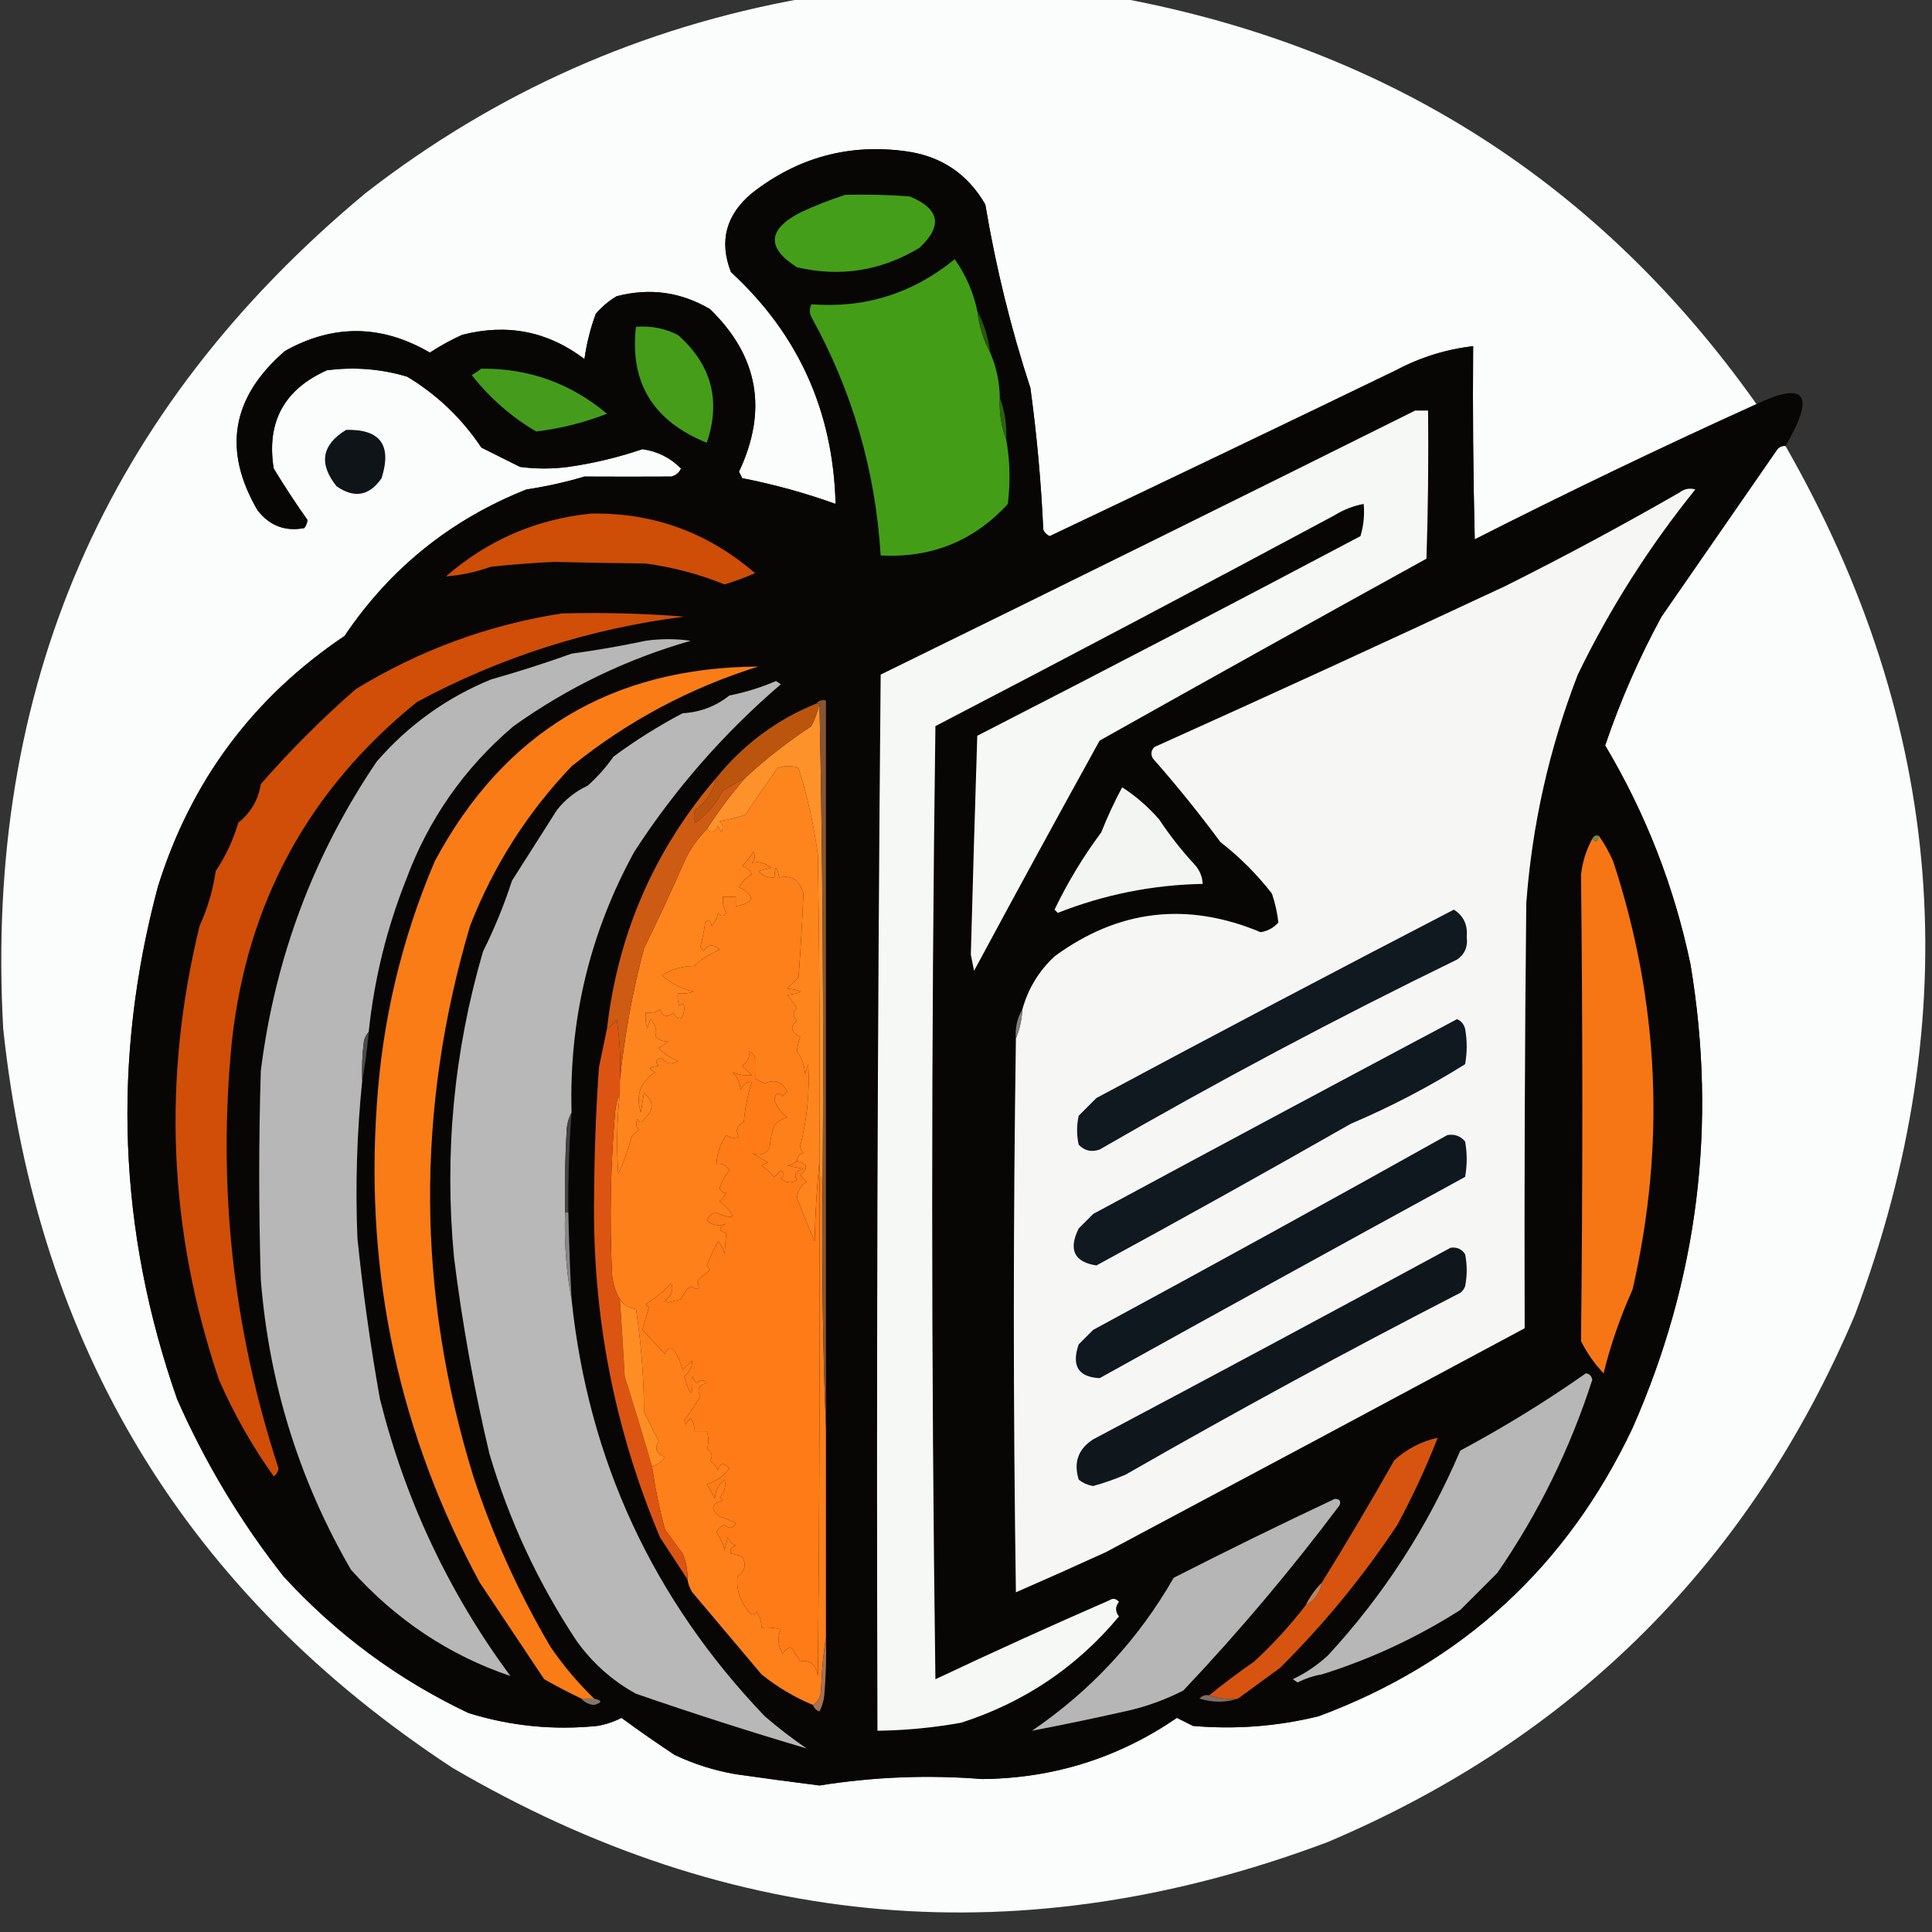 <?xml version="1.0" encoding="UTF-8"?>
<!DOCTYPE svg PUBLIC "-//W3C//DTD SVG 1.1//EN" "http://www.w3.org/Graphics/SVG/1.1/DTD/svg11.dtd">
<svg xmlns="http://www.w3.org/2000/svg" version="1.1" width="600px" height="600px" style="shape-rendering:geometricPrecision; text-rendering:geometricPrecision; image-rendering:optimizeQuality; fill-rule:evenodd; clip-rule:evenodd" xmlns:xlink="http://www.w3.org/1999/xlink">
<rect width="100%" height="100%" fill="#333333" stroke="none"/>
<g><path style="opacity:0.989" fill="#fdfefe" d="M 249.5,-0.5 C 282.5,-0.5 315.5,-0.5 348.5,-0.5C 431.374,15.076 497.041,57.076 545.5,125.5C 516.134,138.805 486.968,152.805 458,167.5C 457.5,147.503 457.333,127.503 457.5,107.5C 449.007,108.498 441.007,110.998 433.5,115C 397.82,132.255 361.987,149.421 326,166.5C 325.055,166.095 324.388,165.428 324,164.5C 323.329,149.768 321.996,135.101 320,120.5C 313.914,101.897 309.247,82.897 306,63.5C 300.527,54.031 292.36,48.531 281.5,47C 263.744,44.523 247.744,48.856 233.5,60C 225.444,66.731 223.277,74.897 227,84.5C 247.928,103.723 258.761,127.723 259.5,156.5C 250.087,153.101 240.42,150.435 230.5,148.5C 230.167,147.833 229.833,147.167 229.5,146.5C 238.509,127.397 235.509,110.563 220.5,96C 211.444,90.659 201.777,89.326 191.5,92C 189.04,93.458 186.873,95.291 185,97.5C 183.348,102.045 182.182,106.711 181.5,111.5C 170.169,102.886 157.503,100.386 143.5,104C 140.038,105.565 136.705,107.398 133.5,109.5C 118.522,100.765 103.522,100.598 88.5,109C 71.896,123.321 69.062,139.821 80,158.5C 83.742,163.291 88.576,165.124 94.5,164C 95.058,163.275 95.392,162.442 95.5,161.5C 91.839,156.326 88.339,150.993 85,145.5C 82.698,131.131 88.198,120.964 101.5,115C 110.01,113.886 118.344,114.552 126.5,117C 135.788,122.621 143.455,129.954 149.5,139C 153.5,141 157.5,143 161.5,145C 166.5,145.667 171.5,145.667 176.5,145C 184.365,143.876 192.031,142.043 199.5,139.5C 204.15,140.138 208.15,142.138 211.5,145.5C 210.91,146.799 209.91,147.632 208.5,148C 199.498,148.047 190.498,148.047 181.5,148C 175.6,149.761 169.6,151.095 163.5,152C 139.979,161.344 121.145,176.511 107,197.5C 78.554,216.627 59.221,242.627 49,275.5C 34.677,329.202 36.677,382.202 55,434.5C 63.723,454.293 74.723,472.626 88,489.5C 104.437,507.457 123.604,521.624 145.5,532C 158.553,536.051 171.886,537.384 185.5,536C 188.132,535.551 190.632,534.717 193,533.5C 198.396,537.451 203.896,541.284 209.5,545C 215.561,547.864 221.894,549.864 228.5,551C 237.159,552.232 245.825,553.398 254.5,554.5C 271.266,551.819 288.1,551.152 305,552.5C 327.15,552.282 347.316,545.949 365.5,533.5C 367.167,534.333 368.833,535.167 370.5,536C 383.665,537.144 396.665,536.144 409.5,533C 454.097,516.405 486.597,486.572 507,443.5C 527.32,397.418 533.32,349.418 525,299.5C 519.938,275.319 511.104,252.653 498.5,231.5C 503.194,217.649 509.027,204.315 516,191.5C 528,174.167 540,156.833 552,139.5C 552.671,138.748 553.504,138.414 554.5,138.5C 604.016,225.026 611.183,315.026 576,408.5C 543.5,485 489,539.5 412.5,572C 318.104,607.559 227.437,599.893 140.5,549C 57.987,494.877 11.487,418.377 1,319.5C -4.901,213.779 32.599,127.279 113.5,60C 153.834,28.668 199.167,8.501 249.5,-0.5 Z"/></g>
<g><path style="opacity:1" fill="#070605" d="M 545.5,125.5 C 560.843,118.23 563.843,122.563 554.5,138.5C 553.504,138.414 552.671,138.748 552,139.5C 540,156.833 528,174.167 516,191.5C 509.027,204.315 503.194,217.649 498.5,231.5C 511.104,252.653 519.938,275.319 525,299.5C 533.32,349.418 527.32,397.418 507,443.5C 486.597,486.572 454.097,516.405 409.5,533C 396.665,536.144 383.665,537.144 370.5,536C 368.833,535.167 367.167,534.333 365.5,533.5C 347.316,545.949 327.15,552.282 305,552.5C 288.1,551.152 271.266,551.819 254.5,554.5C 245.825,553.398 237.159,552.232 228.5,551C 221.894,549.864 215.561,547.864 209.5,545C 203.896,541.284 198.396,537.451 193,533.5C 190.632,534.717 188.132,535.551 185.5,536C 171.886,537.384 158.553,536.051 145.5,532C 123.604,521.624 104.437,507.457 88,489.5C 74.723,472.626 63.723,454.293 55,434.5C 36.677,382.202 34.677,329.202 49,275.5C 59.221,242.627 78.554,216.627 107,197.5C 121.145,176.511 139.979,161.344 163.5,152C 169.6,151.095 175.6,149.761 181.5,148C 190.498,148.047 199.498,148.047 208.5,148C 209.91,147.632 210.91,146.799 211.5,145.5C 208.15,142.138 204.15,140.138 199.5,139.5C 192.031,142.043 184.365,143.876 176.5,145C 171.5,145.667 166.5,145.667 161.5,145C 157.5,143 153.5,141 149.5,139C 143.455,129.954 135.788,122.621 126.5,117C 118.344,114.552 110.01,113.886 101.5,115C 88.198,120.964 82.698,131.131 85,145.5C 88.339,150.993 91.839,156.326 95.5,161.5C 95.392,162.442 95.058,163.275 94.5,164C 88.576,165.124 83.742,163.291 80,158.5C 69.062,139.821 71.896,123.321 88.5,109C 103.522,100.598 118.522,100.765 133.5,109.5C 136.705,107.398 140.038,105.565 143.5,104C 157.503,100.386 170.169,102.886 181.5,111.5C 182.182,106.711 183.348,102.045 185,97.5C 186.873,95.291 189.04,93.458 191.5,92C 201.777,89.326 211.444,90.659 220.5,96C 235.509,110.563 238.509,127.397 229.5,146.5C 229.833,147.167 230.167,147.833 230.5,148.5C 240.42,150.435 250.087,153.101 259.5,156.5C 258.761,127.723 247.928,103.723 227,84.5C 223.277,74.897 225.444,66.731 233.5,60C 247.744,48.856 263.744,44.523 281.5,47C 292.36,48.531 300.527,54.031 306,63.5C 309.247,82.897 313.914,101.897 320,120.5C 321.996,135.101 323.329,149.768 324,164.5C 324.388,165.428 325.055,166.095 326,166.5C 361.987,149.421 397.82,132.255 433.5,115C 441.007,110.998 449.007,108.498 457.5,107.5C 457.333,127.503 457.5,147.503 458,167.5C 486.968,152.805 516.134,138.805 545.5,125.5 Z"/></g>
<g><path style="opacity:1" fill="#459e19" d="M 262.5,60.5 C 269.175,60.334 275.842,60.5 282.5,61C 291.868,64.839 292.868,70.172 285.5,77C 273.601,84.145 260.934,86.145 247.5,83C 238.023,76.984 238.356,71.318 248.5,66C 253.161,63.849 257.828,62.016 262.5,60.5 Z"/></g>
<g><path style="opacity:1" fill="#449d17" d="M 303.5,96.5 C 304.057,101.165 305.39,105.498 307.5,109.5C 309.419,113.857 310.419,118.523 310.5,123.5C 310.28,128.1 310.946,132.433 312.5,136.5C 313.654,142.987 313.821,149.654 313,156.5C 302.442,168.022 289.275,173.355 273.5,172.5C 271.877,146.141 264.711,121.475 252,98.5C 251.333,97.167 251.333,95.833 252,94.5C 268.602,95.801 283.435,91.135 296.5,80.5C 299.928,85.356 302.261,90.689 303.5,96.5 Z"/></g>
<g><path style="opacity:1" fill="#26580e" d="M 303.5,96.5 C 305.61,100.502 306.943,104.835 307.5,109.5C 305.39,105.498 304.057,101.165 303.5,96.5 Z"/></g>
<g><path style="opacity:1" fill="#459d1a" d="M 197.5,101.5 C 202.08,101.113 206.414,101.947 210.5,104C 220.953,113.189 223.953,124.356 219.5,137.5C 202.837,130.791 195.504,118.791 197.5,101.5 Z"/></g>
<g><path style="opacity:1" fill="#459c1c" d="M 149.5,114.5 C 164.214,114.356 177.214,119.022 188.5,128.5C 181.338,131.281 174.005,133.115 166.5,134C 158.772,129.442 152.105,123.609 146.5,116.5C 147.602,115.824 148.602,115.158 149.5,114.5 Z"/></g>
<g><path style="opacity:1" fill="#f6f8f5" d="M 439.5,127.5 C 440.833,127.5 442.167,127.5 443.5,127.5C 443.667,142.837 443.5,158.17 443,173.5C 409.118,192.192 375.285,211.026 341.5,230C 328.387,253.722 315.387,277.555 302.5,301.5C 302.167,299.833 301.833,298.167 301.5,296.5C 302.114,273.837 302.78,251.17 303.5,228.5C 343.293,208.103 382.959,187.437 422.5,166.5C 423.487,163.232 423.82,159.898 423.5,156.5C 420.309,157.092 417.309,158.259 414.5,160C 373.325,182.088 331.991,203.921 290.5,225.5C 289.167,324.167 289.167,422.833 290.5,521.5C 308.432,513.031 326.432,504.865 344.5,497C 345.635,496.251 346.635,496.417 347.5,497.5C 346.305,498.967 346.305,500.467 347.5,502C 334.454,517.685 318.12,528.685 298.5,535C 289.899,536.554 281.232,537.387 272.5,537.5C 272.167,428.165 272.5,318.831 273.5,209.5C 328.931,182.357 384.264,155.024 439.5,127.5 Z"/></g>
<g><path style="opacity:1" fill="#2b620f" d="M 310.5,123.5 C 312.054,127.567 312.72,131.9 312.5,136.5C 310.946,132.433 310.28,128.1 310.5,123.5 Z"/></g>
<g><path style="opacity:1" fill="#0f1419" d="M 107.5,133.5 C 118.103,133.239 121.77,138.239 118.5,148.5C 114.717,154.023 110.05,154.856 104.5,151C 98.909,143.961 99.909,138.128 107.5,133.5 Z"/></g>
<g><path style="opacity:1" fill="#f6f7f5" d="M 315.5,322.5 C 316.657,319.727 317.324,316.727 317.5,313.5C 319.254,307.106 322.588,301.606 327.5,297C 347.341,282.448 368.674,279.948 391.5,289.5C 393.697,289.152 395.53,288.152 397,286.5C 396.695,283.509 396.028,280.509 395,277.5C 390.333,271.5 385,266.167 379,261.5C 372.379,252.544 365.379,243.877 358,235.5C 357.316,234.216 357.483,233.049 358.5,232C 394.912,215.629 431.245,198.963 467.5,182C 485.755,172.871 503.755,163.205 521.5,153C 523.044,151.813 524.711,151.48 526.5,152C 512.129,169.806 499.962,188.972 490,209.5C 481.154,232.373 475.82,256.04 474,280.5C 473.533,324.567 473.366,368.567 473.5,412.5C 430.164,435.77 386.831,458.936 343.5,482C 334.149,486.277 324.816,490.444 315.5,494.5C 314.64,437.14 314.64,379.806 315.5,322.5 Z"/></g>
<g><path style="opacity:1" fill="#ce4d07" d="M 183.5,159.5 C 202.769,159.134 219.769,165.301 234.5,178C 231.344,179.383 228.178,180.55 225,181.5C 217.231,178.338 209.065,176.171 200.5,175C 190.921,174.899 181.421,174.732 172,174.5C 165.486,174.819 158.986,175.319 152.5,176C 147.915,177.641 143.249,178.641 138.5,179C 151.462,167.737 166.462,161.237 183.5,159.5 Z"/></g>
<g><path style="opacity:1" fill="#d04e07" d="M 174.5,190.5 C 187.184,190.168 199.851,190.501 212.5,191.5C 183.093,195.248 155.427,204.081 129.5,218C 95.868,245.186 76.701,280.353 72,323.5C 67.536,368.736 72.369,412.903 86.5,456C 86.37,457.059 85.87,457.892 85,458.5C 78.274,449.043 72.608,439.043 68,428.5C 52.316,382.159 50.316,335.159 62,287.5C 64.477,282.069 66.144,276.403 67,270.5C 70.099,265.875 72.432,260.875 74,255.5C 77.879,252.409 80.213,248.409 81,243.5C 90.133,233.034 99.966,223.201 110.5,214C 130.376,201.876 151.709,194.043 174.5,190.5 Z"/></g>
<g><path style="opacity:1" fill="#b7b7b7" d="M 114.5,320.5 C 113.732,321.263 113.232,322.263 113,323.5C 112.501,327.486 112.334,331.486 112.5,335.5C 110.835,351.79 110.335,368.123 111,384.5C 112.706,401.274 115.039,417.94 118,434.5C 125.876,465.914 139.376,494.58 158.5,520.5C 139.427,514.027 122.927,503.027 109,487.5C 92.911,459.73 83.577,429.73 81,397.5C 80.333,375.833 80.333,354.167 81,332.5C 85.412,297.416 97.412,265.416 117,236.5C 126.842,225.168 138.675,216.668 152.5,211C 160.906,208.634 169.239,205.968 177.5,203C 185.227,201.944 192.894,200.611 200.5,199C 205.167,198.333 209.833,198.333 214.5,199C 194.679,204.667 176.346,213.5 159.5,225.5C 144.143,238.538 132.976,254.538 126,273.5C 120.034,288.58 116.201,304.246 114.5,320.5 Z"/></g>
<g><path style="opacity:1" fill="#f97c17" d="M 184.5,527.5 C 183.167,527.5 181.833,527.5 180.5,527.5C 176.642,525.653 172.808,523.653 169,521.5C 162.333,511.5 155.667,501.5 149,491.5C 124.053,445.444 113.386,396.11 117,343.5C 118.685,317.061 124.685,291.728 135,267.5C 156.419,227.441 189.919,207.274 235.5,207C 214.1,213.697 194.766,224.03 177.5,238C 163.738,252.428 153.238,268.928 146,287.5C 129.101,344.544 129.434,401.544 147,458.5C 153.126,477.08 161.126,494.747 171,511.5C 174.981,517.311 179.481,522.644 184.5,527.5 Z"/></g>
<g><path style="opacity:1" fill="#b8b8b8" d="M 177.5,345.5 C 176.698,346.952 176.198,348.618 176,350.5C 175.5,359.16 175.334,367.827 175.5,376.5C 175.176,385.722 175.843,394.722 177.5,403.5C 182.715,453.434 202.715,496.601 237.5,533C 241.653,536.575 245.986,539.909 250.5,543C 232.809,537.771 215.142,532.104 197.5,526C 190.092,521.927 183.925,516.427 179,509.5C 167.127,491.569 158.127,472.236 152,451.5C 147.22,431.375 143.553,411.042 141,390.5C 137.942,358.204 140.942,326.537 150,295.5C 153.553,288.394 156.553,281.061 159,273.5C 163.667,266.167 168.333,258.833 173,251.5C 175.592,248.238 178.759,245.738 182.5,244C 185.538,241.297 188.205,238.297 190.5,235C 197.326,229.948 204.492,225.448 212,221.5C 217.429,221.201 222.262,219.368 226.5,216C 231.492,215.002 236.326,213.502 241,211.5C 241.5,211.833 242,212.167 242.5,212.5C 224.748,227.743 209.581,245.077 197,264.5C 183.199,289.654 176.699,316.654 177.5,345.5 Z"/></g>
<g><path style="opacity:1" fill="#fe851e" d="M 254.5,360.5 C 253.671,368.657 253.171,376.99 253,385.5C 251.314,381.634 249.481,377.134 247.5,372C 247.765,369.849 248.765,368.182 250.5,367C 249.833,366.333 249.167,365.667 248.5,365C 251.183,362.878 250.85,361.378 247.5,360.5C 247.577,359.25 248.244,358.417 249.5,358C 248.978,357.439 248.645,356.772 248.5,356C 250.657,347.67 251.49,339.17 251,330.5C 250.667,331.5 250.333,332.5 250,333.5C 249.853,330.89 249.019,328.556 247.5,326.5C 247.632,325.037 247.965,323.537 248.5,322C 245.568,320.524 245.234,318.857 247.5,317C 246.167,315.667 246.167,314.333 247.5,313C 246.386,311.551 245.386,310.217 244.5,309C 249.833,308.333 249.833,307.667 244.5,307C 245.667,305.833 246.833,304.667 248,303.5C 248.664,294.723 249.164,286.057 249.5,277.5C 248.38,273.376 245.88,271.709 242,272.5C 241.193,268.551 240.693,268.551 240.5,272.5C 238.516,272.617 236.85,271.95 235.5,270.5C 236.833,270.167 238.167,269.833 239.5,269.5C 237.554,267.917 235.554,267.417 233.5,268C 234.517,266.951 234.684,265.784 234,264.5C 232.954,266.09 231.787,267.59 230.5,269C 231.91,269.368 232.91,270.201 233.5,271.5C 231.833,272.5 230.5,273.833 229.5,275.5C 234.787,278.28 234.454,280.28 228.5,281.5C 228.5,280.5 228.5,279.5 228.5,278.5C 227.167,278.5 225.833,278.5 224.5,278.5C 224.357,280.262 224.691,281.929 225.5,283.5C 224.726,284.711 223.893,284.711 223,283.5C 222.71,285.044 222.044,286.377 221,287.5C 220.683,285.699 220.016,285.366 219,286.5C 218.661,289.036 218.161,291.536 217.5,294C 217.833,294.5 218.167,295 218.5,295.5C 219.86,293.152 221.527,292.985 223.5,295C 220.53,296.153 217.863,297.82 215.5,300C 211.808,299.996 208.475,300.996 205.5,303C 208.567,305.452 211.9,307.119 215.5,308C 213.866,308.494 212.199,308.66 210.5,308.5C 210.343,309.873 210.51,311.207 211,312.5C 212.018,311.294 212.518,311.627 212.5,313.5C 211.978,316.892 210.811,317.226 209,314.5C 207.124,316.123 205.79,315.79 205,313.5C 203.644,314.38 202.144,314.714 200.5,314.5C 200.34,316.199 200.506,317.866 201,319.5C 201.333,318.5 201.667,317.5 202,316.5C 203.602,318.263 204.102,320.096 203.5,322C 204.678,322.967 206.011,323.467 207.5,323.5C 206.5,324.167 205.5,324.833 204.5,325.5C 206.234,327.234 208.234,328.568 210.5,329.5C 208.602,330.734 206.935,330.401 205.5,328.5C 203.729,329.035 203.396,329.869 204.5,331C 201.456,331.359 201.122,332.026 203.5,333C 198.845,335.897 197.345,340.063 199,345.5C 199.333,343.5 199.667,341.5 200,339.5C 203.16,342.074 203.16,344.741 200,347.5C 199.333,348.833 198.667,348.833 198,347.5C 197.316,348.784 197.483,349.951 198.5,351C 197.333,351.5 196.5,352.333 196,353.5C 195.01,357.313 193.677,360.98 192,364.5C 191.427,356.151 191.593,347.818 192.5,339.5C 192.5,338.167 192.5,336.833 192.5,335.5C 193.912,321.699 196.412,308.032 200,294.5C 204.517,285.298 208.85,275.964 213,266.5C 214.722,263.133 216.889,260.133 219.5,257.5C 220.91,258.828 222.076,258.495 223,256.5C 223.333,257.167 223.667,257.833 224,258.5C 224.684,257.216 224.517,256.049 223.5,255C 226.232,254.587 228.899,253.92 231.5,253C 234.762,248.109 238.095,243.276 241.5,238.5C 243.929,237.708 246.095,237.708 248,238.5C 250.743,247.23 252.743,256.23 254,265.5C 254.5,297.165 254.667,328.832 254.5,360.5 Z"/></g>
<g><path style="opacity:1" fill="#fd922b" d="M 254.5,218.5 C 255.499,267.33 255.832,316.33 255.5,365.5C 255.167,365.5 254.833,365.5 254.5,365.5C 254.5,363.833 254.5,362.167 254.5,360.5C 254.667,328.832 254.5,297.165 254,265.5C 252.743,256.23 250.743,247.23 248,238.5C 246.095,237.708 243.929,237.708 241.5,238.5C 238.095,243.276 234.762,248.109 231.5,253C 228.899,253.92 226.232,254.587 223.5,255C 224.517,256.049 224.684,257.216 224,258.5C 223.667,257.833 223.333,257.167 223,256.5C 222.076,258.495 220.91,258.828 219.5,257.5C 223.091,251.902 227.091,246.569 231.5,241.5C 237.861,235.649 244.694,230.315 252,225.5C 253.118,223.235 253.951,220.901 254.5,218.5 Z"/></g>
<g><path style="opacity:1" fill="#f3f5f2" d="M 348.5,244.5 C 352.737,247.228 356.571,250.561 360,254.5C 363.285,259.454 366.952,264.12 371,268.5C 372.559,270.217 373.392,272.217 373.5,274.5C 357.954,274.803 342.954,277.803 328.5,283.5C 328.167,283.167 327.833,282.833 327.5,282.5C 331.579,274.001 336.413,266.001 342,258.5C 343.921,253.661 346.088,248.994 348.5,244.5 Z"/></g>
<g><path style="opacity:1" fill="#bb550e" d="M 253.5,218.5 C 253.833,218.5 254.167,218.5 254.5,218.5C 253.951,220.901 253.118,223.235 252,225.5C 244.694,230.315 237.861,235.649 231.5,241.5C 229.195,242.787 226.862,244.12 224.5,245.5C 222.455,249.48 219.622,252.813 216,255.5C 215.333,254.167 215.333,252.833 216,251.5C 219.451,248.916 221.617,245.582 222.5,241.5C 230.904,231.141 241.238,223.475 253.5,218.5 Z"/></g>
<g><path style="opacity:1" fill="#6e8a58" d="M 496.5,259.5 C 496.289,261.424 495.623,261.757 494.5,260.5C 494.842,259.662 495.508,259.328 496.5,259.5 Z"/></g>
<g><path style="opacity:1" fill="#f67615" d="M 496.5,259.5 C 498.226,261.942 499.726,264.609 501,267.5C 515.336,311.222 517.336,355.555 507,400.5C 503.205,408.94 500.205,417.606 498,426.5C 495.174,423.516 492.841,420.183 491,416.5C 491.546,368.168 491.546,319.835 491,271.5C 491.498,267.509 492.665,263.842 494.5,260.5C 495.623,261.757 496.289,261.424 496.5,259.5 Z"/></g>
<g><path style="opacity:1" fill="#fd801b" d="M 247.5,360.5 C 246.737,361.268 245.737,361.768 244.5,362C 246.167,362.333 247.833,362.667 249.5,363C 247.096,363.508 246.429,364.675 247.5,366.5C 245.813,367.568 244.146,367.401 242.5,366C 243.711,365.107 243.711,364.274 242.5,363.5C 241.833,364.167 241.167,364.833 240.5,365.5C 239.315,364.147 237.981,362.98 236.5,362C 237.167,361.667 237.833,361.333 238.5,361C 236.833,360 235.167,359 233.5,358C 235.669,359.114 237.502,358.614 239,356.5C 239.186,354.1 239.686,351.766 240.5,349.5C 241.59,348.273 242.924,347.44 244.5,347C 242.552,345.561 241.219,343.728 240.5,341.5C 240.824,339.431 241.658,339.098 243,340.5C 243.5,340 244,339.5 244.5,339C 242.914,335.867 240.58,335.034 237.5,336.5C 236.5,336 235.5,335.5 234.5,335C 234.475,332.988 234.475,330.988 234.5,329C 234.387,327.72 233.72,326.887 232.5,326.5C 232.968,328.113 232.301,329.613 230.5,331C 231.5,332 232.5,333 233.5,334C 231.345,334.116 229.345,333.783 227.5,333C 229.004,334.491 229.837,336.324 230,338.5C 230.72,336.745 231.887,335.911 233.5,336C 232.178,340.121 231.345,344.287 231,348.5C 228.832,349.629 228.332,351.129 229.5,353C 228.101,353.595 226.768,353.428 225.5,352.5C 223.664,355.252 222.664,358.252 222.5,361.5C 224.346,361.222 225.68,361.889 226.5,363.5C 225.112,365.109 224.112,366.942 223.5,369C 223.892,370.011 224.559,370.511 225.5,370.5C 225.023,371.478 224.357,372.311 223.5,373C 229.214,378.075 228.714,379.242 222,376.5C 220.831,377.009 219.998,377.842 219.5,379C 221.402,380.651 223.402,380.984 225.5,380C 223.109,381.309 223.109,382.309 225.5,383C 225.374,384.974 225.208,387.141 225,389.5C 224.71,387.956 224.044,386.623 223,385.5C 221.69,387.952 220.524,390.452 219.5,393C 219.957,393.414 220.291,393.914 220.5,394.5C 219.019,395.48 217.685,396.647 216.5,398C 217.602,400.391 216.936,400.891 214.5,399.5C 213.148,400.518 212.148,401.851 211.5,403.5C 210.167,403.833 208.833,404.167 207.5,404.5C 207.167,404.333 206.833,404.167 206.5,404C 208.563,402.428 209.229,400.595 208.5,398.5C 206.155,401.012 203.488,403.178 200.5,405C 200.833,405.333 201.167,405.667 201.5,406C 200.833,408.333 200.167,410.667 199.5,413C 201.816,415.497 204.15,417.997 206.5,420.5C 207.197,418.615 208.197,418.282 209.5,419.5C 210.624,421.369 211.457,423.369 212,425.5C 213,424.5 214,423.5 215,422.5C 214.973,424.417 214.139,426.084 212.5,427.5C 214.432,434.038 215.265,434.038 215,427.5C 215.308,428.308 215.808,428.975 216.5,429.5C 217.609,428.41 218.609,428.41 219.5,429.5C 216.985,430.2 216.318,431.533 217.5,433.5C 216.014,436.146 214.348,438.646 212.5,441C 212.667,441.5 212.833,442 213,442.5C 213.308,441.692 213.808,441.025 214.5,440.5C 215.429,441.689 215.762,443.022 215.5,444.5C 216.833,444.5 218.167,444.5 219.5,444.5C 220.149,446.477 220.149,448.31 219.5,450C 221.145,451.032 221.478,452.199 220.5,453.5C 221.522,454.354 222.355,455.354 223,456.5C 223.604,454.314 224.77,454.148 226.5,456C 224.726,458.44 222.392,460.106 219.5,461C 220.46,462.419 221.293,463.919 222,465.5C 222.113,463.026 223.113,461.026 225,459.5C 225.536,461.567 225.036,463.401 223.5,465C 223.833,465.333 224.167,465.667 224.5,466C 220.833,467 220.5,468.667 223.5,471C 225.246,471.471 226.913,472.138 228.5,473C 227.579,474.756 226.412,474.923 225,473.5C 223.831,474.009 222.998,474.842 222.5,476C 223.717,477.648 224.55,479.481 225,481.5C 225.333,480.167 225.667,478.833 226,477.5C 226.5,478.667 227.333,479.5 228.5,480C 227.044,480.423 226.544,481.256 227,482.5C 228.117,482.665 229.284,482.998 230.5,483.5C 231.881,485.966 231.381,487.966 229,489.5C 228.65,493.619 229.817,497.286 232.5,500.5C 233.425,501.641 234.259,501.641 235,500.5C 236.009,502.025 236.509,503.692 236.5,505.5C 238.527,505.338 240.527,505.505 242.5,506C 241.402,508.498 241.568,510.998 243,513.5C 243.689,512.643 244.522,511.977 245.5,511.5C 246.624,512.914 247.624,514.414 248.5,516C 251.611,515.405 253.444,516.905 254,520.5C 254.5,468.834 254.667,417.168 254.5,365.5C 254.833,365.5 255.167,365.5 255.5,365.5C 255.169,391.672 255.502,417.672 256.5,443.5C 256.5,465.167 256.5,486.833 256.5,508.5C 255.673,513.651 255.173,518.984 255,524.5C 254.95,526.744 254.117,528.411 252.5,529.5C 246.727,527.112 241.393,523.945 236.5,520C 229.333,511.5 222.167,503 215,494.5C 214.209,493.255 213.709,491.922 213.5,490.5C 213.579,487.729 213.079,485.063 212,482.5C 210.122,479.967 208.289,477.467 206.5,475C 204.756,468.534 203.423,462.034 202.5,455.5C 204.078,454.934 205.412,453.934 206.5,452.5C 203.826,451.501 203.159,449.834 204.5,447.5C 202.984,444.469 201.484,441.469 200,438.5C 199.942,427.735 199.108,417.068 197.5,406.5C 195.336,406.279 193.67,405.279 192.5,403.5C 190.913,400.831 190.079,397.831 190,394.5C 189.295,378.147 189.628,361.814 191,345.5C 191.191,343.292 191.691,341.292 192.5,339.5C 191.593,347.818 191.427,356.151 192,364.5C 193.677,360.98 195.01,357.313 196,353.5C 196.5,352.333 197.333,351.5 198.5,351C 197.483,349.951 197.316,348.784 198,347.5C 198.667,348.833 199.333,348.833 200,347.5C 203.16,344.741 203.16,342.074 200,339.5C 199.667,341.5 199.333,343.5 199,345.5C 197.345,340.063 198.845,335.897 203.5,333C 201.122,332.026 201.456,331.359 204.5,331C 203.396,329.869 203.729,329.035 205.5,328.5C 206.935,330.401 208.602,330.734 210.5,329.5C 208.234,328.568 206.234,327.234 204.5,325.5C 205.5,324.833 206.5,324.167 207.5,323.5C 206.011,323.467 204.678,322.967 203.5,322C 204.102,320.096 203.602,318.263 202,316.5C 201.667,317.5 201.333,318.5 201,319.5C 200.506,317.866 200.34,316.199 200.5,314.5C 202.144,314.714 203.644,314.38 205,313.5C 205.79,315.79 207.124,316.123 209,314.5C 210.811,317.226 211.978,316.892 212.5,313.5C 212.518,311.627 212.018,311.294 211,312.5C 210.51,311.207 210.343,309.873 210.5,308.5C 212.199,308.66 213.866,308.494 215.5,308C 211.9,307.119 208.567,305.452 205.5,303C 208.475,300.996 211.808,299.996 215.5,300C 217.863,297.82 220.53,296.153 223.5,295C 221.527,292.985 219.86,293.152 218.5,295.5C 218.167,295 217.833,294.5 217.5,294C 218.161,291.536 218.661,289.036 219,286.5C 220.016,285.366 220.683,285.699 221,287.5C 222.044,286.377 222.71,285.044 223,283.5C 223.893,284.711 224.726,284.711 225.5,283.5C 224.691,281.929 224.357,280.262 224.5,278.5C 225.833,278.5 227.167,278.5 228.5,278.5C 228.5,279.5 228.5,280.5 228.5,281.5C 234.454,280.28 234.787,278.28 229.5,275.5C 230.5,273.833 231.833,272.5 233.5,271.5C 232.91,270.201 231.91,269.368 230.5,269C 231.787,267.59 232.954,266.09 234,264.5C 234.684,265.784 234.517,266.951 233.5,268C 235.554,267.417 237.554,267.917 239.5,269.5C 238.167,269.833 236.833,270.167 235.5,270.5C 236.85,271.95 238.516,272.617 240.5,272.5C 240.693,268.551 241.193,268.551 242,272.5C 245.88,271.709 248.38,273.376 249.5,277.5C 249.164,286.057 248.664,294.723 248,303.5C 246.833,304.667 245.667,305.833 244.5,307C 249.833,307.667 249.833,308.333 244.5,309C 245.386,310.217 246.386,311.551 247.5,313C 246.167,314.333 246.167,315.667 247.5,317C 245.234,318.857 245.568,320.524 248.5,322C 247.965,323.537 247.632,325.037 247.5,326.5C 249.019,328.556 249.853,330.89 250,333.5C 250.333,332.5 250.667,331.5 251,330.5C 251.49,339.17 250.657,347.67 248.5,356C 248.645,356.772 248.978,357.439 249.5,358C 248.244,358.417 247.577,359.25 247.5,360.5 Z"/></g>
<g><path style="opacity:1" fill="#ce5b13" d="M 222.5,241.5 C 221.617,245.582 219.451,248.916 216,251.5C 215.333,252.833 215.333,254.167 216,255.5C 219.622,252.813 222.455,249.48 224.5,245.5C 226.862,244.12 229.195,242.787 231.5,241.5C 227.091,246.569 223.091,251.902 219.5,257.5C 216.889,260.133 214.722,263.133 213,266.5C 208.85,275.964 204.517,285.298 200,294.5C 196.412,308.032 193.912,321.699 192.5,335.5C 192.83,329.132 192.496,322.798 191.5,316.5C 190.712,317.77 189.712,318.77 188.5,319.5C 191.916,289.877 203.249,263.877 222.5,241.5 Z"/></g>
<g><path style="opacity:1" fill="#7e7f7e" d="M 317.5,313.5 C 317.324,316.727 316.657,319.727 315.5,322.5C 315.215,319.171 315.882,316.171 317.5,313.5 Z"/></g>
<g><path style="opacity:1" fill="#0f191f" d="M 451.5,282.5 C 454.518,284.374 455.851,287.208 455.5,291C 455.919,293.981 454.919,296.314 452.5,298C 414.833,316.334 377.833,336.001 341.5,357C 338.975,357.896 336.808,357.396 335,355.5C 334.333,352.5 334.333,349.5 335,346.5C 336.833,344.667 338.667,342.833 340.5,341C 377.434,321.199 414.434,301.699 451.5,282.5 Z"/></g>
<g><path style="opacity:1" fill="#4b4b4b" d="M 114.5,320.5 C 114.066,325.668 113.4,330.668 112.5,335.5C 112.334,331.486 112.501,327.486 113,323.5C 113.232,322.263 113.732,321.263 114.5,320.5 Z"/></g>
<g><path style="opacity:1" fill="#0f191f" d="M 452.5,316.5 C 453.79,317.058 454.623,318.058 455,319.5C 455.667,323.167 455.667,326.833 455,330.5C 443.718,337.559 431.884,343.726 419.5,349C 393.36,363.906 367.026,378.573 340.5,393C 333.579,391.93 331.745,388.097 335,381.5C 336.5,380 338,378.5 339.5,377C 377.174,356.684 414.841,336.518 452.5,316.5 Z"/></g>
<g><path style="opacity:1" fill="#434343" d="M 177.5,345.5 C 176.733,355.815 176.399,366.148 176.5,376.5C 176.167,376.5 175.833,376.5 175.5,376.5C 175.334,367.827 175.5,359.16 176,350.5C 176.198,348.618 176.698,346.952 177.5,345.5 Z"/></g>
<g><path style="opacity:1" fill="#dc5412" d="M 192.5,335.5 C 192.5,336.833 192.5,338.167 192.5,339.5C 191.691,341.292 191.191,343.292 191,345.5C 189.628,361.814 189.295,378.147 190,394.5C 190.079,397.831 190.913,400.831 192.5,403.5C 193.058,411.49 193.558,419.49 194,427.5C 196.972,436.905 199.805,446.239 202.5,455.5C 203.423,462.034 204.756,468.534 206.5,475C 208.289,477.467 210.122,479.967 212,482.5C 213.079,485.063 213.579,487.729 213.5,490.5C 210.691,486.232 207.857,481.898 205,477.5C 190.755,443.716 183.922,408.383 184.5,371.5C 184.58,358.15 185.08,344.817 186,331.5C 186.839,327.363 187.673,323.363 188.5,319.5C 189.712,318.77 190.712,317.77 191.5,316.5C 192.496,322.798 192.83,329.132 192.5,335.5 Z"/></g>
<g><path style="opacity:1" fill="#888888" d="M 175.5,376.5 C 175.833,376.5 176.167,376.5 176.5,376.5C 176.7,385.506 177.034,394.506 177.5,403.5C 175.843,394.722 175.176,385.722 175.5,376.5 Z"/></g>
<g><path style="opacity:1" fill="#0f181f" d="M 449.5,352.5 C 451.766,352.141 453.599,352.808 455,354.5C 455.667,358.167 455.667,361.833 455,365.5C 417.055,386.221 379.221,407.054 341.5,428C 334.86,427.659 332.694,424.159 335,417.5C 336.5,416 338,414.5 339.5,413C 376.294,393.102 412.961,372.936 449.5,352.5 Z"/></g>
<g><path style="opacity:1" fill="#865633" d="M 253.5,218.5 C 254.209,217.596 255.209,217.263 256.5,217.5C 256.5,292.833 256.5,368.167 256.5,443.5C 255.502,417.672 255.169,391.672 255.5,365.5C 255.832,316.33 255.499,267.33 254.5,218.5C 254.167,218.5 253.833,218.5 253.5,218.5 Z"/></g>
<g><path style="opacity:1" fill="#fe7b18" d="M 247.5,360.5 C 250.85,361.378 251.183,362.878 248.5,365C 249.167,365.667 249.833,366.333 250.5,367C 248.765,368.182 247.765,369.849 247.5,372C 249.481,377.134 251.314,381.634 253,385.5C 253.171,376.99 253.671,368.657 254.5,360.5C 254.5,362.167 254.5,363.833 254.5,365.5C 254.667,417.168 254.5,468.834 254,520.5C 253.444,516.905 251.611,515.405 248.5,516C 247.624,514.414 246.624,512.914 245.5,511.5C 244.522,511.977 243.689,512.643 243,513.5C 241.568,510.998 241.402,508.498 242.5,506C 240.527,505.505 238.527,505.338 236.5,505.5C 236.509,503.692 236.009,502.025 235,500.5C 234.259,501.641 233.425,501.641 232.5,500.5C 229.817,497.286 228.65,493.619 229,489.5C 231.381,487.966 231.881,485.966 230.5,483.5C 229.284,482.998 228.117,482.665 227,482.5C 226.544,481.256 227.044,480.423 228.5,480C 227.333,479.5 226.5,478.667 226,477.5C 225.667,478.833 225.333,480.167 225,481.5C 224.55,479.481 223.717,477.648 222.5,476C 222.998,474.842 223.831,474.009 225,473.5C 226.412,474.923 227.579,474.756 228.5,473C 226.913,472.138 225.246,471.471 223.5,471C 220.5,468.667 220.833,467 224.5,466C 224.167,465.667 223.833,465.333 223.5,465C 225.036,463.401 225.536,461.567 225,459.5C 223.113,461.026 222.113,463.026 222,465.5C 221.293,463.919 220.46,462.419 219.5,461C 222.392,460.106 224.726,458.44 226.5,456C 224.77,454.148 223.604,454.314 223,456.5C 222.355,455.354 221.522,454.354 220.5,453.5C 221.478,452.199 221.145,451.032 219.5,450C 220.149,448.31 220.149,446.477 219.5,444.5C 218.167,444.5 216.833,444.5 215.5,444.5C 215.762,443.022 215.429,441.689 214.5,440.5C 213.808,441.025 213.308,441.692 213,442.5C 212.833,442 212.667,441.5 212.5,441C 214.348,438.646 216.014,436.146 217.5,433.5C 216.318,431.533 216.985,430.2 219.5,429.5C 218.609,428.41 217.609,428.41 216.5,429.5C 215.808,428.975 215.308,428.308 215,427.5C 215.265,434.038 214.432,434.038 212.5,427.5C 214.139,426.084 214.973,424.417 215,422.5C 214,423.5 213,424.5 212,425.5C 211.457,423.369 210.624,421.369 209.5,419.5C 208.197,418.282 207.197,418.615 206.5,420.5C 204.15,417.997 201.816,415.497 199.5,413C 200.167,410.667 200.833,408.333 201.5,406C 201.167,405.667 200.833,405.333 200.5,405C 203.488,403.178 206.155,401.012 208.5,398.5C 209.229,400.595 208.563,402.428 206.5,404C 206.833,404.167 207.167,404.333 207.5,404.5C 208.833,404.167 210.167,403.833 211.5,403.5C 212.148,401.851 213.148,400.518 214.5,399.5C 216.936,400.891 217.602,400.391 216.5,398C 217.685,396.647 219.019,395.48 220.5,394.5C 220.291,393.914 219.957,393.414 219.5,393C 220.524,390.452 221.69,387.952 223,385.5C 224.044,386.623 224.71,387.956 225,389.5C 225.208,387.141 225.374,384.974 225.5,383C 223.109,382.309 223.109,381.309 225.5,380C 223.402,380.984 221.402,380.651 219.5,379C 219.998,377.842 220.831,377.009 222,376.5C 228.714,379.242 229.214,378.075 223.5,373C 224.357,372.311 225.023,371.478 225.5,370.5C 224.559,370.511 223.892,370.011 223.5,369C 224.112,366.942 225.112,365.109 226.5,363.5C 225.68,361.889 224.346,361.222 222.5,361.5C 222.664,358.252 223.664,355.252 225.5,352.5C 226.768,353.428 228.101,353.595 229.5,353C 228.332,351.129 228.832,349.629 231,348.5C 231.345,344.287 232.178,340.121 233.5,336C 231.887,335.911 230.72,336.745 230,338.5C 229.837,336.324 229.004,334.491 227.5,333C 229.345,333.783 231.345,334.116 233.5,334C 232.5,333 231.5,332 230.5,331C 232.301,329.613 232.968,328.113 232.5,326.5C 233.72,326.887 234.387,327.72 234.5,329C 234.475,330.988 234.475,332.988 234.5,335C 235.5,335.5 236.5,336 237.5,336.5C 240.58,335.034 242.914,335.867 244.5,339C 244,339.5 243.5,340 243,340.5C 241.658,339.098 240.824,339.431 240.5,341.5C 241.219,343.728 242.552,345.561 244.5,347C 242.924,347.44 241.59,348.273 240.5,349.5C 239.686,351.766 239.186,354.1 239,356.5C 237.502,358.614 235.669,359.114 233.5,358C 235.167,359 236.833,360 238.5,361C 237.833,361.333 237.167,361.667 236.5,362C 237.981,362.98 239.315,364.147 240.5,365.5C 241.167,364.833 241.833,364.167 242.5,363.5C 243.711,364.274 243.711,365.107 242.5,366C 244.146,367.401 245.813,367.568 247.5,366.5C 246.429,364.675 247.096,363.508 249.5,363C 247.833,362.667 246.167,362.333 244.5,362C 245.737,361.768 246.737,361.268 247.5,360.5 Z"/></g>
<g><path style="opacity:1" fill="#0f171d" d="M 450.5,387.5 C 452.451,387.227 453.951,387.893 455,389.5C 455.667,392.833 455.667,396.167 455,399.5C 454.692,400.308 454.192,400.975 453.5,401.5C 418.386,419.556 383.719,438.39 349.5,458C 346.278,459.365 342.944,460.532 339.5,461.5C 337.813,461.24 336.313,460.573 335,459.5C 333.348,454.154 334.848,449.987 339.5,447C 376.664,427.302 413.664,407.469 450.5,387.5 Z"/></g>
<g><path style="opacity:1" fill="#b7b7b7" d="M 492.5,426.5 C 493.586,426.62 494.253,427.287 494.5,428.5C 487.544,450.076 477.711,470.076 465,488.5C 461.194,492.306 457.36,496.14 453.5,500C 439.958,508.608 425.624,515.274 410.5,520C 407.868,520.449 405.368,521.283 403,522.5C 402.5,522.167 402,521.833 401.5,521.5C 405.639,519.499 409.306,516.999 412.5,514C 429.804,495.237 443.47,474.071 453.5,450.5C 467.069,443.232 480.069,435.232 492.5,426.5 Z"/></g>
<g><path style="opacity:1" fill="#fe8e24" d="M 192.5,403.5 C 193.67,405.279 195.336,406.279 197.5,406.5C 199.108,417.068 199.942,427.735 200,438.5C 201.484,441.469 202.984,444.469 204.5,447.5C 203.159,449.834 203.826,451.501 206.5,452.5C 205.412,453.934 204.078,454.934 202.5,455.5C 199.805,446.239 196.972,436.905 194,427.5C 193.558,419.49 193.058,411.49 192.5,403.5 Z"/></g>
<g><path style="opacity:1" fill="#d6540f" d="M 384.5,527.5 C 381.287,527.81 378.287,527.477 375.5,526.5C 379.983,522.863 384.65,519.363 389.5,516C 395.432,510.507 400.766,504.674 405.5,498.5C 408.323,497.008 409.99,494.674 410.5,491.5C 418.254,478.994 425.754,466.327 433,453.5C 436.938,449.949 441.438,447.615 446.5,446.5C 442.915,455.677 438.748,464.677 434,473.5C 423.387,489.529 411.221,504.362 397.5,518C 393.137,521.176 388.804,524.343 384.5,527.5 Z"/></g>
<g><path style="opacity:1" fill="#b6b6b6" d="M 414.5,465.5 C 416.028,465.517 416.528,466.184 416,467.5C 400.96,487.546 384.794,506.713 367.5,525C 362.394,527.61 357.06,529.61 351.5,531C 340.959,533.395 330.626,535.562 320.5,537.5C 338.83,525.006 353.496,509.172 364.5,490C 381.146,481.509 397.812,473.343 414.5,465.5 Z"/></g>
<g><path style="opacity:1" fill="#bc8360" d="M 410.5,491.5 C 409.99,494.674 408.323,497.008 405.5,498.5C 406.786,495.883 408.453,493.55 410.5,491.5 Z"/></g>
<g><path style="opacity:1" fill="#a77252" d="M 256.5,508.5 C 256.666,514.509 256.499,520.509 256,526.5C 255.798,528.256 255.298,529.922 254.5,531.5C 253.478,531.145 252.811,530.478 252.5,529.5C 254.117,528.411 254.95,526.744 255,524.5C 255.173,518.984 255.673,513.651 256.5,508.5 Z"/></g>
<g><path style="opacity:1" fill="#857569" d="M 180.5,527.5 C 181.833,527.5 183.167,527.5 184.5,527.5C 187.083,528.092 187.083,528.758 184.5,529.5C 182.829,529.332 181.496,528.665 180.5,527.5 Z"/></g>
<g><path style="opacity:1" fill="#806b60" d="M 375.5,526.5 C 378.287,527.477 381.287,527.81 384.5,527.5C 380.649,528.809 376.649,528.809 372.5,527.5C 373.325,526.614 374.325,526.281 375.5,526.5 Z"/></g>
</svg>
